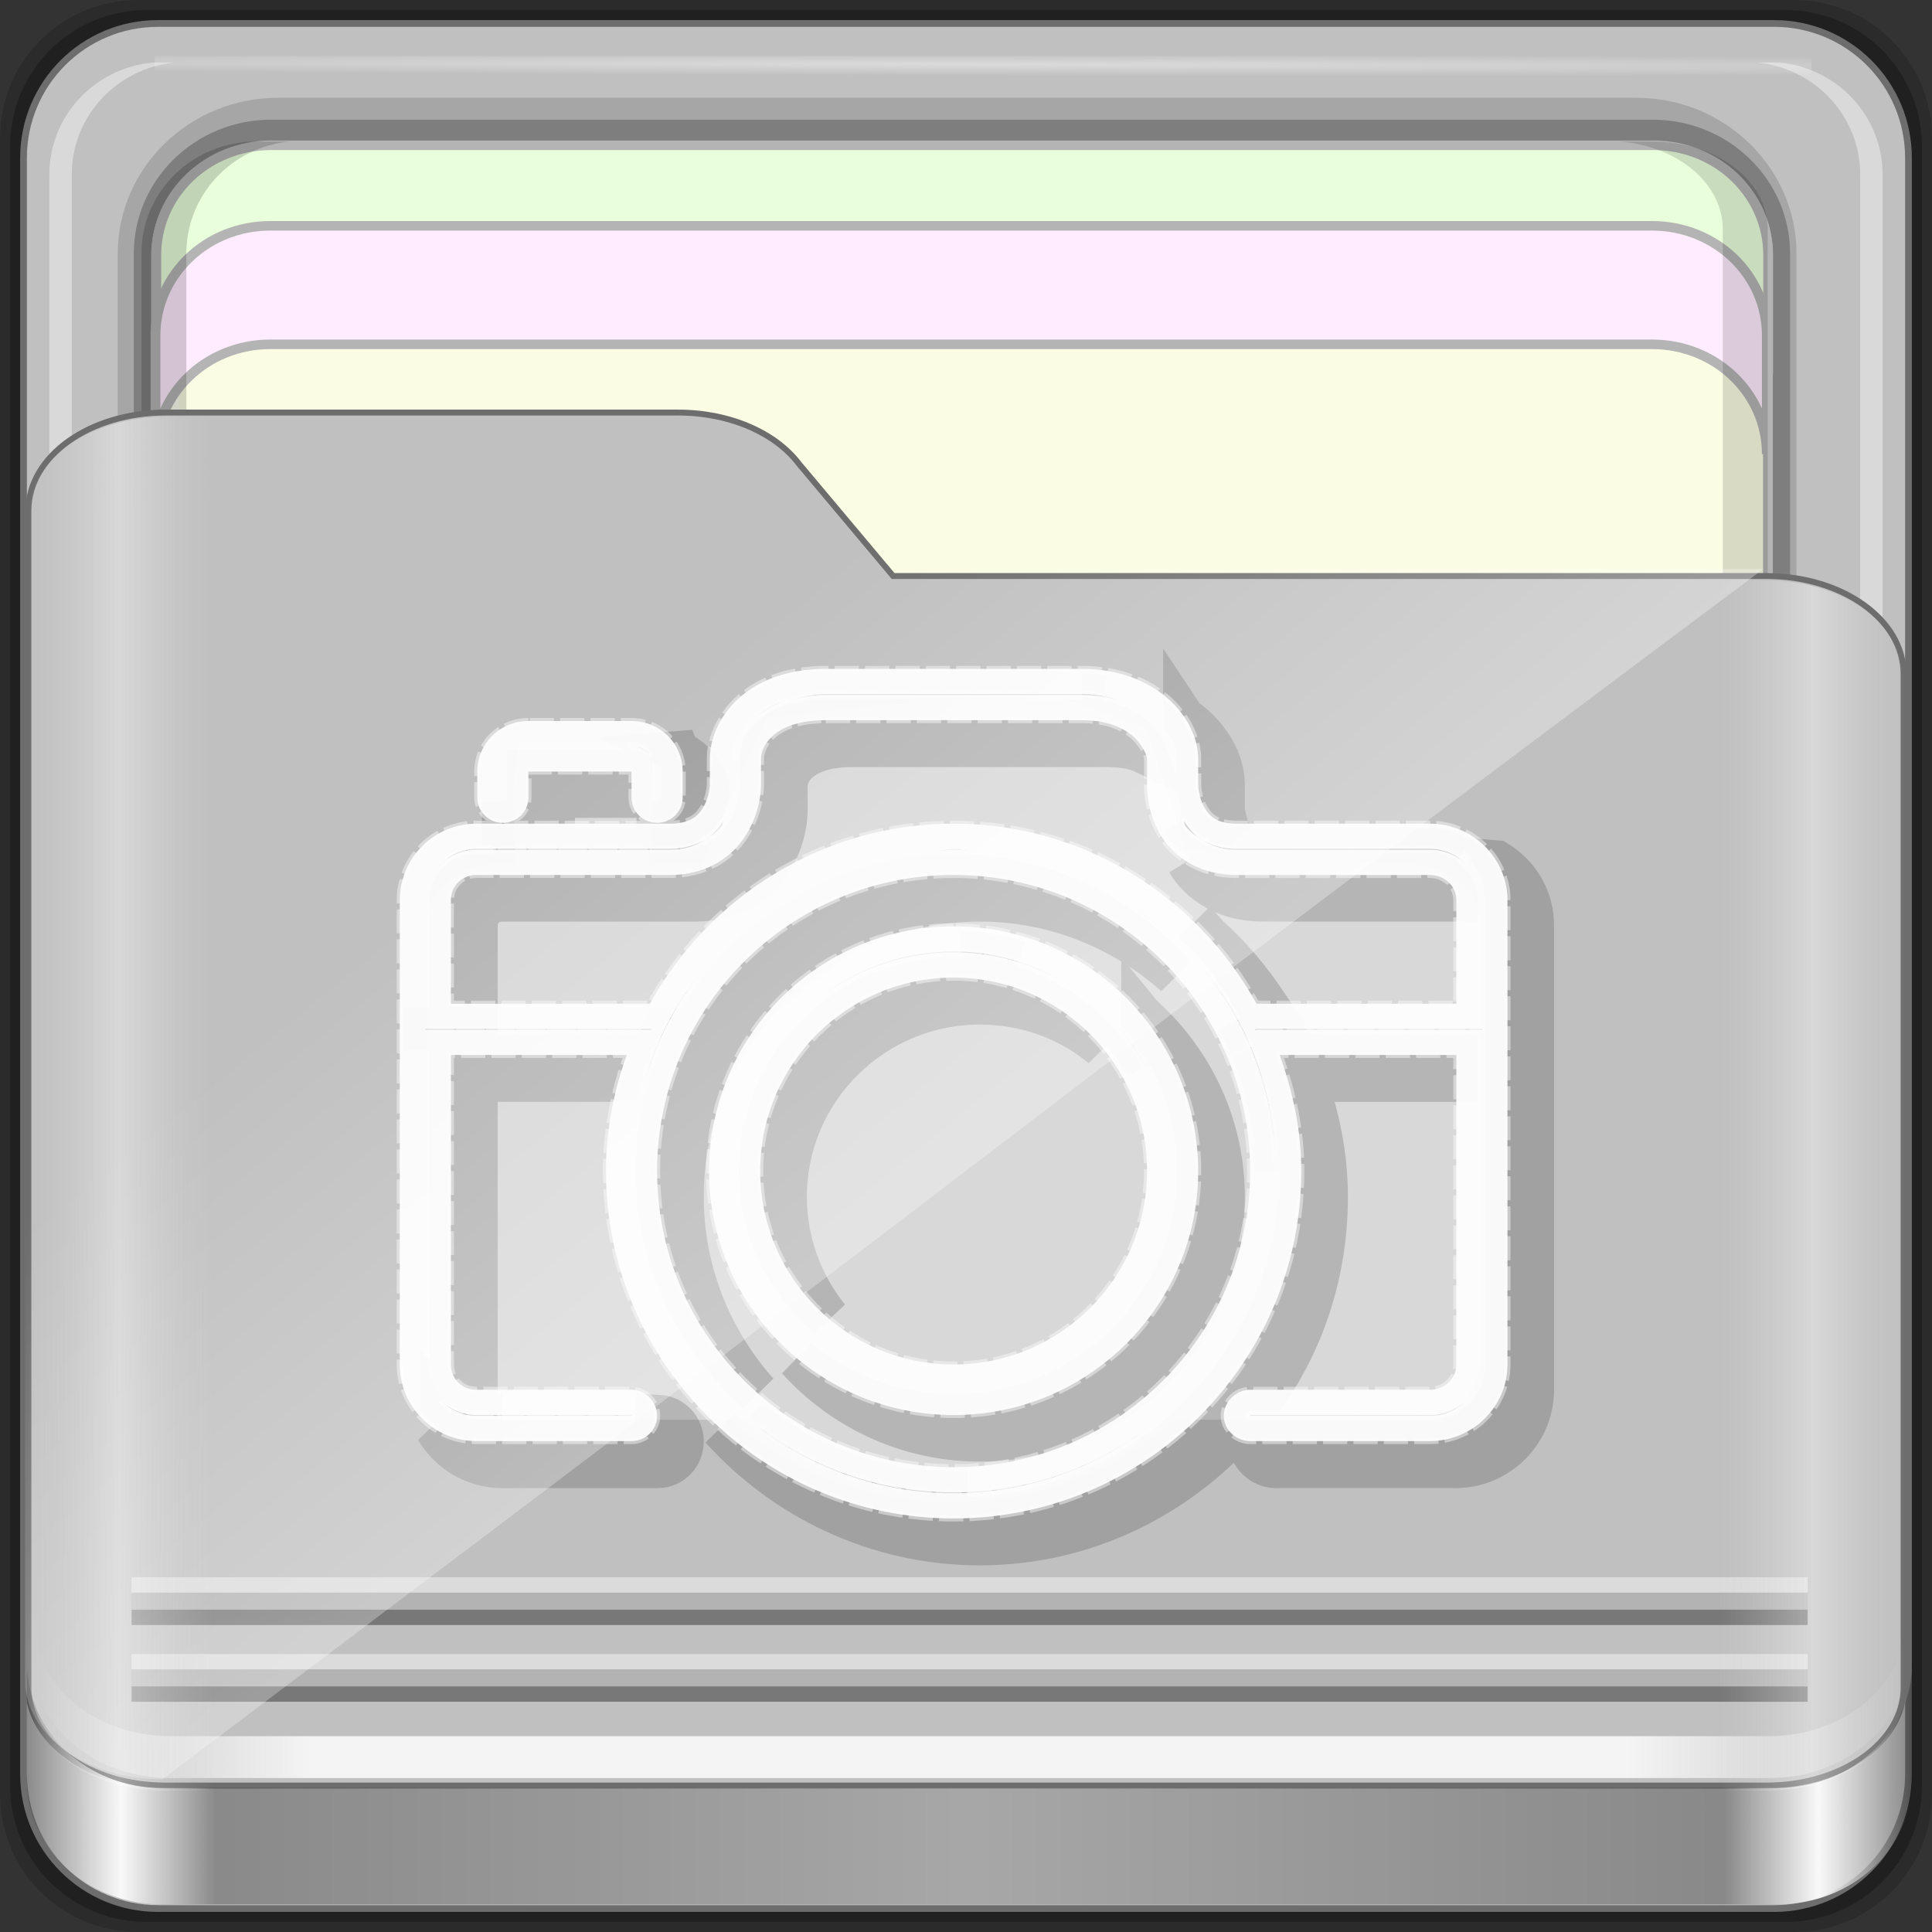 <?xml version="1.0" encoding="UTF-8" standalone="no"?>
<!-- Created with Inkscape (http://www.inkscape.org/) -->

<svg
   xmlns:dc="http://purl.org/dc/elements/1.1/"
   xmlns:cc="http://creativecommons.org/ns#"
   xmlns:rdf="http://www.w3.org/1999/02/22-rdf-syntax-ns#"
   xmlns:svg="http://www.w3.org/2000/svg"
   xmlns="http://www.w3.org/2000/svg"
   xmlns:xlink="http://www.w3.org/1999/xlink"
   xmlns:sodipodi="http://sodipodi.sourceforge.net/DTD/sodipodi-0.dtd"
   xmlns:inkscape="http://www.inkscape.org/namespaces/inkscape"
   width="96"
   height="96"
   viewBox="0 0 96 96"
   version="1.1"
   id="svg1072"
   inkscape:version="0.92.2 2405546, 2018-03-11"
   sodipodi:docname="folder-image.svg">
  <rect x="0" y="0" width="96" height="96" fill="#333333" stroke="none"/>
  <title
     id="title885">Folder-Lila-HD-I</title>
  <defs
     id="defs1066">
    <linearGradient
       inkscape:collect="always"
       id="linearGradient4125">
      <stop
         style="stop-color:#ffffff;stop-opacity:1;"
         offset="0"
         id="stop4127" />
      <stop
         style="stop-color:#ffffff;stop-opacity:0;"
         offset="1"
         id="stop4129" />
    </linearGradient>
    <linearGradient
       id="linearGradient3298">
      <stop
         style="stop-color:#ffffff;stop-opacity:0.031"
         offset="0"
         id="stop3300" />
      <stop
         id="stop3302"
         offset="0.05"
         style="stop-color:#ffffff;stop-opacity:1;" />
      <stop
         style="stop-color:#ffffff;stop-opacity:0.024"
         offset="0.1"
         id="stop3304" />
      <stop
         id="stop3306"
         offset="0.5"
         style="stop-color:#ffffff;stop-opacity:0.281" />
      <stop
         style="stop-color:#fefefe;stop-opacity:0.016"
         offset="0.9"
         id="stop3308" />
      <stop
         id="stop3310"
         offset="0.95"
         style="stop-color:#ffffff;stop-opacity:1;" />
      <stop
         style="stop-color:#fdfdfd;stop-opacity:0"
         offset="1"
         id="stop3312" />
    </linearGradient>
    <linearGradient
       id="linearGradient4188">
      <stop
         style="stop-color:#ffffff;stop-opacity:0;"
         offset="0"
         id="stop4190" />
      <stop
         id="stop4198"
         offset="0.15"
         style="stop-color:#ffffff;stop-opacity:1;" />
      <stop
         id="stop4196"
         offset="0.85"
         style="stop-color:#ffffff;stop-opacity:1;" />
      <stop
         style="stop-color:#ffffff;stop-opacity:0;"
         offset="1"
         id="stop4192" />
    </linearGradient>
    <linearGradient
       id="linearGradient3832">
      <stop
         style="stop-color:#d8d8d8;stop-opacity:0;"
         offset="0"
         id="stop3834" />
      <stop
         id="stop3842"
         offset="0.05"
         style="stop-color:#ffffff;stop-opacity:1;" />
      <stop
         style="stop-color:#d8d8d8;stop-opacity:0;"
         offset="0.1"
         id="stop3846" />
      <stop
         id="stop3840"
         offset="0.5"
         style="stop-color:#d8d8d8;stop-opacity:0;" />
      <stop
         style="stop-color:#d8d8d8;stop-opacity:0;"
         offset="0.9"
         id="stop3844" />
      <stop
         id="stop3848"
         offset="0.95"
         style="stop-color:#ffffff;stop-opacity:1;" />
      <stop
         style="stop-color:#d8d8d8;stop-opacity:0;"
         offset="1"
         id="stop3836" />
    </linearGradient>
    <linearGradient
       id="linearGradient4012">
      <stop
         style="stop-color:#9a9a9a;stop-opacity:1;"
         offset="0"
         id="stop4014" />
      <stop
         style="stop-color:#6e6e6e;stop-opacity:1;"
         offset="1"
         id="stop4016" />
    </linearGradient>
    <linearGradient
       inkscape:collect="always"
       xlink:href="#linearGradient4188"
       id="linearGradient3891"
       gradientUnits="userSpaceOnUse"
       gradientTransform="matrix(1.115,0,0,1.115,6.597,1043.355)"
       x1="6.25"
       y1="80.625"
       x2="89.75"
       y2="80.625" />
    <linearGradient
       gradientTransform="matrix(0.993,0,0,0.981,12.165,1055.322)"
       inkscape:collect="always"
       xlink:href="#linearGradient3298"
       id="linearGradient3893"
       gradientUnits="userSpaceOnUse"
       x1="1.121"
       y1="84.063"
       x2="95.496"
       y2="84.063" />
    <linearGradient
       gradientTransform="matrix(0.993,0,0,0.981,11.828,1054.893)"
       y2="34.832"
       x2="22.635"
       y1="59.746"
       x1="44.726"
       gradientUnits="userSpaceOnUse"
       id="linearGradient3391"
       xlink:href="#linearGradient4125"
       inkscape:collect="always" />
    <linearGradient
       inkscape:collect="always"
       xlink:href="#linearGradient3832"
       id="linearGradient3889"
       gradientUnits="userSpaceOnUse"
       gradientTransform="matrix(1.115,0,0,1.036,-5.522,2.796)"
       x1="6.076"
       y1="47.473"
       x2="89.924"
       y2="47.473" />
    <radialGradient
       inkscape:collect="always"
       xlink:href="#linearGradient4125"
       id="radialGradient3885"
       gradientUnits="userSpaceOnUse"
       gradientTransform="matrix(1.699,0.004,-9.9578932e-5,0.014,-31.242,-184.992)"
       cx="44.659"
       cy="-187.511"
       fx="44.659"
       fy="-187.511"
       r="36.916" />
    <inkscape:path-effect
       effect="spiro"
       id="path-effect4110"
       is_visible="true" />
    <inkscape:path-effect
       is_visible="true"
       id="path-effect4115"
       effect="spiro" />
    <inkscape:path-effect
       is_visible="true"
       id="path-effect4123"
       effect="spiro" />
  </defs>
  <sodipodi:namedview
     id="base"
     pagecolor="#ffffff"
     bordercolor="#666666"
     borderopacity="1.0"
     inkscape:pageopacity="0.0"
     inkscape:pageshadow="2"
     inkscape:zoom="3.4587203"
     inkscape:cx="-53.395685"
     inkscape:cy="71.129942"
     inkscape:document-units="px"
     inkscape:current-layer="g1054"
     showgrid="false"
     inkscape:showpageshadow="false"
     units="px"
     inkscape:lockguides="true"
     inkscape:window-width="1920"
     inkscape:window-height="994"
     inkscape:window-x="0"
     inkscape:window-y="21"
     inkscape:window-maximized="1"
     inkscape:snap-global="false">
    <sodipodi:guide
       position="0,0"
       orientation="0,96"
       id="guide1621"
       inkscape:locked="true" />
    <sodipodi:guide
       position="96,0"
       orientation="-96,0"
       id="guide1623"
       inkscape:locked="true" />
    <sodipodi:guide
       position="96,96"
       orientation="0,-96"
       id="guide1625"
       inkscape:locked="true" />
    <sodipodi:guide
       position="0,96"
       orientation="96,0"
       id="guide1627"
       inkscape:locked="true" />
  </sodipodi:namedview>
  <g
     inkscape:label="Base"
     inkscape:groupmode="layer"
     id="layer1"
     transform="translate(0,-1026.52)"
     sodipodi:insensitive="true">
    <g
       id="g1835"
       transform="translate(-12.119,-22.917)">
      <path
         style="display:inline;opacity:0.15;fill:#000000;fill-opacity:1;fill-rule:nonzero;stroke:none;stroke-width:0.987;enable-background:new"
         d="M 101.261,1049.437 H 18.976 c -3.799,0 -6.857,3.058 -6.857,6.857 v 82.286 c 0,3.799 3.058,6.857 6.857,6.857 h 82.286 c 3.799,0 6.857,-3.058 6.857,-6.857 v -82.286 c 0,-3.799 -3.058,-6.857 -6.857,-6.857 z"
         id="path3897"
         inkscape:connector-curvature="0" />
      <path
         inkscape:connector-curvature="0"
         id="path3895"
         d="M 100.833,1049.937 H 19.404 c -3.759,0 -6.786,3.026 -6.786,6.786 v 81.429 c 0,3.759 3.026,6.786 6.786,6.786 h 81.429 c 3.759,0 6.786,-3.026 6.786,-6.786 v -81.429 c 0,-3.759 -3.026,-6.786 -6.786,-6.786 z"
         style="display:inline;opacity:0.25;fill:#000000;fill-opacity:1;fill-rule:nonzero;stroke:none;stroke-width:0.987;enable-background:new" />
    </g>
  </g>
  <g
     inkscape:groupmode="layer"
     id="layer7"
     inkscape:label="spalla"
     sodipodi:insensitive="true">
    <path
       style="display:inline;fill:#c0c0c0   ;fill-opacity:1;fill-rule:nonzero;stroke:#6d6d6d;stroke-width:0.335;stroke-miterlimit:4;stroke-dasharray:none;stroke-opacity:1;enable-background:new"
       d="M 88.142,1.166 H 7.858 c -3.706,0 -6.69,2.984 -6.69,6.691 v 80.287 c 0,3.707 2.984,6.691 6.69,6.691 h 80.283 c 3.706,0 6.69,-2.984 6.69,-6.691 V 7.856 c 0,-3.707 -2.984,-6.691 -6.69,-6.691 z"
       id="rect2419-1"
       inkscape:connector-curvature="0" />
  </g>
  <g
     inkscape:groupmode="layer"
     id="layer6"
     inkscape:label="interno">
    <g
       id="g4855"
       transform="matrix(0,-1.086,1.115,0,-0.948,206.754)"
       style="enable-background:new">
      <path
         sodipodi:nodetypes="sssssssss"
         inkscape:connector-curvature="0"
         id="path4843"
         d="m 117.219,6.098 c -3.921,0 -7.125,3.204 -7.125,7.125 v 60.562 c 0,3.921 3.204,7.125 7.125,7.125 h 61.562 c 3.921,0 7.125,-3.204 7.125,-7.125 v -60.562 c 0,-3.921 -3.204,-7.125 -7.125,-7.125 z"
         style="color:#000000;font-style:normal;font-variant:normal;font-weight:normal;font-stretch:normal;font-size:medium;line-height:normal;font-family:Sans;-inkscape-font-specification:Sans;text-indent:0;text-align:start;text-decoration:none;text-decoration-line:none;letter-spacing:normal;word-spacing:normal;text-transform:none;writing-mode:lr-tb;direction:ltr;baseline-shift:baseline;text-anchor:start;display:inline;overflow:visible;visibility:visible;opacity:0.137;fill:#000000;fill-opacity:1;fill-rule:nonzero;stroke:none;stroke-width:2;marker:none;enable-background:accumulate" />
      <path
         style="color:#000000;font-style:normal;font-variant:normal;font-weight:normal;font-stretch:normal;font-size:medium;line-height:normal;font-family:Sans;-inkscape-font-specification:Sans;text-indent:0;text-align:start;text-decoration:none;text-decoration-line:none;letter-spacing:normal;word-spacing:normal;text-transform:none;writing-mode:lr-tb;direction:ltr;baseline-shift:baseline;text-anchor:start;display:inline;overflow:visible;visibility:visible;opacity:0.245;fill:#000000;fill-opacity:1;fill-rule:nonzero;stroke:none;stroke-width:2;marker:none;enable-background:accumulate"
         d="m 117.219,6.813 c -3.379,0 -6.125,2.746 -6.125,6.125 v 61.562 c 0,3.379 2.746,6.125 6.125,6.125 h 61.562 c 3.379,0 6.125,-2.746 6.125,-6.125 v -61.562 c 0,-3.379 -2.746,-6.125 -6.125,-6.125 z"
         id="path4849"
         inkscape:connector-curvature="0"
         sodipodi:nodetypes="sssssssss" />
      <path
         style="display:inline;fill:#fafde3;fill-opacity:1;fill-rule:nonzero;stroke:#b4b4b4;stroke-width:0.437;stroke-miterlimit:4;stroke-dasharray:none;stroke-opacity:1"
         d="m 183.704,12.925 c 0,-2.843 -2.242,-5.119 -5.026,-5.119 h -30.722 c 2.784,0 5.026,2.276 5.026,5.119 v 61.594 c 0,2.843 -2.242,5.119 -5.026,5.119 h 30.722 c 2.784,0 5.026,-2.276 5.026,-5.119 z"
         id="path4046"
         inkscape:connector-curvature="0" />
      <path
         inkscape:connector-curvature="0"
         id="path4815"
         d="m 115.708,79.154 v 1 c 0.262,2.594 2.46,4.594 5.125,4.594 h 61.562 c 2.665,0 4.863,-2 5.125,-4.594 v -1 c -0.262,2.594 -2.46,4.594 -5.125,4.594 h -61.562 c -2.665,0 -4.863,-2 -5.125,-4.594 z"
         style="display:inline;opacity:0.4;fill:#ffffff;fill-opacity:1;fill-rule:nonzero;stroke:none" />
      <path
         inkscape:connector-curvature="0"
         id="path4820"
         d="m 116.688,7.813 c -2.594,0.262 -4.594,2.46 -4.594,5.125 v 0.469 c 0.262,-2.594 2.46,-4.594 5.125,-4.594 h 61.562 c 2.665,0 4.863,2 5.125,4.594 v -0.469 c 0,-2.843 -2.282,-5.125 -5.125,-5.125 h -61.562 c -0.178,0 -0.358,-0.017 -0.531,0 z"
         style="display:inline;opacity:0.5;fill:#ffffff;fill-opacity:1;fill-rule:nonzero;stroke:none" />
      <path
         style="display:inline;opacity:0.4;fill:#ffffff;fill-opacity:1;fill-rule:nonzero;stroke:none"
         d="m 115.708,8.643 v -1 c 0.262,-2.594 2.46,-4.594 5.125,-4.594 h 61.562 c 2.665,0 4.863,2 5.125,4.594 v 1 c -0.262,-2.594 -2.46,-4.594 -5.125,-4.594 h -61.562 c -2.665,0 -4.863,2 -5.125,4.594 z"
         id="path3896"
         inkscape:connector-curvature="0" />
      <rect
         style="opacity:0.426;fill:url(#radialGradient3885);fill-opacity:1;stroke:none"
         id="rect3902"
         width="73.831"
         height="0.907"
         x="7.743"
         y="-187.827"
         transform="rotate(90)" />
      <path
         inkscape:connector-curvature="0"
         id="path3899"
         d="m 183.733,12.934 c 0,-2.843 -2.242,-5.119 -5.026,-5.119 h -5.422 c 2.784,0 5.026,2.276 5.026,5.119 v 61.594 c 0,2.843 -2.242,5.119 -5.026,5.119 h 5.422 c 2.784,0 5.026,-2.276 5.026,-5.119 z"
         style="display:inline;fill:#e9ffdb;fill-opacity:1;fill-rule:nonzero;stroke:#b4b4b4;stroke-width:0.437;stroke-miterlimit:4;stroke-dasharray:none;stroke-opacity:1" />
      <path
         style="display:inline;fill:#ffecfe;fill-opacity:1;fill-rule:nonzero;stroke:#b4b4b4;stroke-width:0.437;stroke-miterlimit:4;stroke-dasharray:none;stroke-opacity:1"
         d="m 180.049,12.896 c 0,-2.842 -2.242,-5.117 -5.026,-5.117 h -5.422 c 2.784,0 5.026,2.275 5.026,5.117 v 61.576 c 0,2.842 -2.242,5.117 -5.026,5.117 h 5.422 c 2.784,0 5.026,-2.275 5.026,-5.117 z"
         id="path3086"
         inkscape:connector-curvature="0" />
      <path
         inkscape:connector-curvature="0"
         id="path4810"
         d="m 127.618,73.032 v 1.469 c 0,2.843 1.789,5.125 4.017,5.125 h 48.254 c 2.228,0 4.017,-2.282 4.017,-5.125 v -1.469 c -0.205,2.594 -1.928,4.594 -4.017,4.594 h -48.254 c -2.089,0 -3.812,-2 -4.017,-4.594 z"
         style="display:inline;opacity:0.138;fill:#000000;fill-opacity:1;fill-rule:nonzero;stroke:none" />
      <path
         style="display:inline;opacity:0.169;fill:#000000;fill-opacity:1;fill-rule:nonzero;stroke:none"
         d="m 112.094,13.748 v -1.469 c 0,-2.843 2.282,-5.125 5.125,-5.125 h 61.562 c 2.843,0 5.125,2.282 5.125,5.125 v 1.469 c -0.262,-2.594 -2.46,-4.594 -5.125,-4.594 h -61.562 c -2.665,0 -4.863,2 -5.125,4.594 z"
         id="path3898"
         inkscape:connector-curvature="0" />
    </g>
  </g>
  <g
     inkscape:groupmode="layer"
     id="layer5"
     inkscape:label="tasca"
     sodipodi:insensitive="true">
    <path
       sodipodi:nodetypes="ssssssccssss"
       inkscape:connector-curvature="0"
       id="path4187"
       d="m 1.411,83.85 c 0,2.7 3.041,4.873 6.818,4.873 H 87.771 c 3.777,0 6.818,-2.173 6.818,-4.873 V 33.495 c 0,-2.7 -3.041,-4.873 -6.818,-4.873 H 44.378 L 39.691,23.038 C 38.539,21.519 36.286,20.5 33.69,20.5 H 8.229 c -3.777,0 -6.818,2.173 -6.818,4.873 z"
       style="display:inline;fill:#c0c0c0   ;fill-opacity:1;fill-rule:nonzero;stroke:#6d6d6d;stroke-width:0.294;stroke-miterlimit:4;stroke-dasharray:none;stroke-opacity:1;enable-background:new" />
  </g>
  <g
     inkscape:groupmode="layer"
     id="layer2"
     inkscape:label="Simboli">
    <g
       transform="matrix(0.993,0,0,0.981,0.046,6.713)"
       style="enable-background:new"
       id="g1054">
      <path
         inkscape:connector-curvature="0"
         id="rect5596"
         d="m 57.435,25.549 -8.622,0.53 -5.6,0.652 -3.183,7.378 h -2.579 c 0.069,-0.658 0.121,-1.469 0.121,-2.405 0,-2.09 -0.225,-3.791 -0.483,-3.791 h -6.043 c -0.259,0 -0.443,1.7 -0.443,3.791 0,0.938 0.051,1.746 0.121,2.405 h -0.846 c -1.989,0 -3.586,1.355 -3.586,3.016 V 59.298 c 0,1.661 1.597,2.975 3.586,2.975 h 11.563 c 2.982,2.62 6.86,4.198 11.12,4.198 4.26,0 8.138,-1.578 11.12,-4.198 h 11.724 c 1.989,0 3.586,-1.314 3.586,-2.975 V 37.125 c 0,-1.661 -1.6,-2.897 -3.586,-3.016 L 64.244,33.457 62.269,27.261 Z"
         style="fill:#ffffff;fill-opacity:0.385;stroke:none;enable-background:new"
         transform="translate(-4.949,2.796)" />
      <path
         transform="translate(-4.949,2.796)"
         inkscape:connector-curvature="0"
         id="path3333"
         d="m 59.046,25.549 c 0.372,0 0.721,0.027 1.048,0.082 -0.213,-0.042 -0.45,-0.065 -0.685,-0.082 z m 5.117,1.182 c 0.441,0.668 0.685,1.387 0.685,2.079 v 1.304 c 7.48e-4,0.077 0.031,0.636 0.282,1.101 0.2,0.37 0.505,0.652 1.128,0.774 -0.071,-0.281 -0.12,-0.522 -0.121,-0.571 v -1.304 c 0,-1.194 -0.712,-2.476 -1.974,-3.383 z M 46.234,26.854 c -2.603,0 -3.263,1.327 -3.263,1.956 v 1.304 c -0.009,0.807 -0.271,1.905 -0.967,2.853 -0.696,0.948 -1.881,1.712 -3.586,1.712 h 1.289 c 0.558,0 1.041,-0.137 1.45,-0.326 -0.379,0.193 -0.841,0.367 -1.45,0.367 h -9.669 c -0.532,0 -1.004,0.128 -1.41,0.408 0.402,-0.294 0.865,-0.448 1.41,-0.448 h -1.289 c -0.715,0 -1.289,0.528 -1.289,1.264 v 5.258 h 1.289 v -3.954 c 0,-0.736 0.574,-1.264 1.289,-1.264 h 9.669 c 1.705,0 2.89,-0.764 3.586,-1.712 0.696,-0.948 0.958,-2.046 0.967,-2.853 v -1.304 c 0,-0.63 0.66,-1.956 3.263,-1.956 h 12.812 c 0.797,0 1.419,0.135 1.894,0.367 -0.091,-0.247 -0.28,-0.583 -0.645,-0.897 C 61.073,27.188 60.26,26.854 59.046,26.854 H 47.524 c -0.323,0 -0.61,0.039 -0.886,0.082 0.18,-0.034 0.4,-0.068 0.604,-0.082 z m -7.373,1.59 c 0.129,0.307 0.201,0.623 0.201,0.978 v 1.345 c 0,0.689 -0.561,1.242 -1.249,1.264 v 0.041 h 0.604 c 1.069,0 1.477,-0.407 1.732,-0.897 0.102,-0.195 0.16,-0.394 0.201,-0.571 -0.049,-0.977 -0.654,-1.772 -1.491,-2.16 z m -7.534,0.978 v 1.345 c 0,0.702 -0.543,1.264 -1.249,1.264 v 0.041 h 2.538 v -1.345 h 3.868 v -1.304 z m 32.796,2.486 c 0.054,0.095 0.016,0.196 0.081,0.285 0.072,0.099 0.189,0.16 0.282,0.245 -0.142,-0.165 -0.257,-0.36 -0.363,-0.53 z m 0.363,0.53 c 0.164,0.149 0.327,0.322 0.524,0.448 -0.205,-0.128 -0.381,-0.283 -0.524,-0.448 z m 0.524,0.448 c 0.441,0.283 0.978,0.53 1.773,0.53 h 9.669 c 0.532,0 1.034,0.128 1.45,0.408 -0.413,-0.294 -0.905,-0.448 -1.45,-0.448 h -8.38 -1.289 c -0.722,0 -1.309,-0.2 -1.773,-0.489 z m -25.141,0.163 c -0.263,0.121 -0.56,0.234 -0.886,0.285 0.028,0.002 0.052,0 0.081,0 0.095,0 0.193,-0.021 0.282,-0.041 0.049,-0.014 0.115,-0.025 0.161,-0.041 0.137,-0.047 0.243,-0.143 0.363,-0.204 z m 2.538,0.163 c -0.055,0.095 -0.015,0.196 -0.081,0.285 -0.187,0.254 -0.487,0.462 -0.765,0.652 0.399,-0.257 0.637,-0.603 0.846,-0.937 z m -12.369,0.163 c -0.14,0 -0.267,0.026 -0.403,0.041 h 8.783 c 0.209,0 0.388,-0.012 0.564,-0.041 h -0.564 z m 34.286,0.611 c 0.057,0.093 0.096,0.195 0.161,0.285 0.687,0.951 1.878,1.712 3.586,1.712 h 9.669 c 0.013,0 0.027,-3.82e-4 0.04,0 v -0.041 c 0,-0.65 -0.484,-1.116 -1.088,-1.223 h -8.622 c -0.199,0 -0.396,-0.014 -0.564,-0.041 h -0.725 c -1.005,0 -1.804,-0.28 -2.458,-0.693 z m 15.471,0 c 0.342,0.577 0.524,1.239 0.524,1.956 v 7.826 h 0.04 v 0.041 h -0.04 V 59.462 c 0,2 -1.528,3.664 -3.465,3.872 h 0.886 c 0.709,0 1.387,-0.262 1.853,-0.734 -0.469,0.489 -1.127,0.774 -1.853,0.774 h -1.289 -7.695 -1.289 c -0.013,0 -0.027,3.82e-4 -0.04,0 0,0.702 0.623,1.304 1.33,1.304 h 8.985 c 2.129,0 3.868,-1.773 3.868,-3.913 V 37.247 c 0,-1.39 -0.712,-2.576 -1.813,-3.261 z m -27.155,0.693 c -8.18,0 -14.867,6.712 -14.867,15 0,4.476 1.962,8.462 5.036,11.209 -2.317,-2.645 -3.747,-6.093 -3.747,-9.905 0,-8.288 6.687,-15 14.867,-15 3.762,0 7.172,1.451 9.79,3.791 -2.406,-2.746 -5.783,-4.622 -9.589,-5.013 -0.135,-0.014 -0.267,-0.031 -0.403,-0.041 -0.241,0.017 -0.482,0.067 -0.725,0.082 0.192,-0.011 0.379,-0.05 0.564,-0.082 -0.313,-0.02 -0.609,-0.041 -0.927,-0.041 z m 12.772,3.139 c 0.919,1.023 1.709,2.164 2.377,3.383 h 0.483 C 67.45,39.963 66.505,38.808 65.412,37.818 Z M 53.406,38.592 c -0.122,0.005 -0.242,0.032 -0.363,0.041 0.983,0.037 1.923,0.166 2.82,0.448 -0.785,-0.253 -1.608,-0.426 -2.458,-0.489 z m -0.765,1.304 c -5.336,0 -9.71,4.372 -9.71,9.782 0,2.98 1.349,5.621 3.425,7.418 -1.328,-1.677 -2.135,-3.799 -2.135,-6.114 0,-5.41 4.374,-9.782 9.71,-9.782 2.334,0 4.45,0.803 6.124,2.201 -1.578,-1.912 -3.867,-3.199 -6.446,-3.465 -0.054,-0.006 -0.107,0.005 -0.161,0 -0.961,0.042 -1.896,0.172 -2.78,0.448 0.774,-0.247 1.582,-0.423 2.417,-0.489 -0.151,-0.007 -0.291,0 -0.443,0 z M 41.4,40.753 c -0.315,0.393 -0.608,0.801 -0.886,1.223 -0.557,0.843 -1.055,1.747 -1.45,2.69 l 0.242,-0.611 0.282,-0.571 c 0.274,-0.535 0.596,-1.014 0.927,-1.508 0.279,-0.416 0.572,-0.835 0.886,-1.223 z m 20.668,1.06 c 1.747,2.146 2.78,4.885 2.78,7.867 0,6.815 -5.458,12.35 -12.208,12.35 -2.953,0 -5.7,-1.048 -7.816,-2.812 2.242,2.52 5.494,4.117 9.105,4.117 6.75,0 12.208,-5.535 12.208,-12.35 0,-3.642 -1.579,-6.897 -4.069,-9.171 z m 4.754,0.204 c 0.237,0.44 0.45,0.881 0.645,1.345 l -0.242,-0.611 -0.282,-0.571 c -0.031,-0.06 -0.089,-0.104 -0.121,-0.163 z m -40.612,0.448 v 0.041 h 0.604 1.934 v -0.041 h -1.934 z m 41.579,0 -0.081,0.041 h 0.403 0.967 c -0.009,-0.016 -0.031,-0.024 -0.04,-0.041 h -1.249 z m -29.653,0.041 -0.121,0.245 -0.242,0.611 c 0.121,-0.288 0.266,-0.576 0.403,-0.856 z m 22.925,0.122 c 0.449,0.547 0.829,1.125 1.168,1.753 -0.338,-0.628 -0.719,-1.207 -1.168,-1.753 z m 6.446,0.774 c 0.804,1.935 1.249,4.052 1.249,6.277 0,-2.224 -0.45,-4.343 -1.249,-6.277 z M 27.459,43.81 V 59.462 c 0,0.736 0.574,1.304 1.289,1.304 V 45.114 h 7.131 c 0.122,-0.446 0.25,-0.871 0.403,-1.304 z m 41.498,0 c 0.653,1.846 1.048,3.8 1.048,5.869 0,0.082 0.001,0.162 0,0.245 0.023,0.355 0.04,0.698 0.04,1.06 0,-0.288 -0.066,-0.572 -0.081,-0.856 -0.232,9.183 -7.407,16.655 -16.438,17.119 0.134,0.003 0.268,0 0.403,0 3.886,0 7.445,-1.386 10.233,-3.709 -2.788,2.332 -6.344,3.75 -10.233,3.75 -0.136,0 -0.268,-0.037 -0.403,-0.041 -0.121,0.006 -0.241,-0.004 -0.363,0 -0.176,0.005 -0.347,0.041 -0.524,0.041 -4.471,0 -8.559,-1.75 -11.644,-4.565 3.187,3.576 7.811,5.869 12.933,5.869 4.989,0 9.475,-2.168 12.651,-5.584 -0.266,-0.235 -0.443,-0.566 -0.443,-0.937 0,-0.702 0.623,-1.304 1.33,-1.304 h 0.927 c 1.859,-2.8 2.901,-6.168 2.901,-9.782 0,-2.069 -0.395,-4.023 -1.048,-5.869 h 7.534 v -1.304 h -8.783 z m -5.439,12.473 c -0.338,0.628 -0.719,1.207 -1.168,1.753 0.449,-0.547 0.829,-1.125 1.168,-1.753 z m -36.583,5.013 c 0.469,0.489 1.086,0.774 1.813,0.774 h 1.289 c -0.055,0 -0.108,-0.034 -0.161,-0.041 h -1.128 c -0.709,0 -1.347,-0.262 -1.813,-0.734 z m 10.838,0.774 c 0,0.648 -0.498,1.184 -1.128,1.264 h 1.168 c 0.005,0 0,0.023 0,0.041 h -1.33 -6.446 -1.289 c -0.746,0 -1.427,-0.242 -2.014,-0.611 0.667,1.139 1.893,1.916 3.304,1.916 h 7.776 c 0.706,0 1.249,-0.602 1.249,-1.304 0,-0.702 -0.543,-1.304 -1.249,-1.304 z m 4.593,0.163 c 2.788,2.332 6.384,3.75 10.274,3.75 0.222,0 0.424,-0.032 0.645,-0.041 -0.12,-0.005 -0.244,0.008 -0.363,0 -0.097,0.002 -0.185,0 -0.282,0 -3.886,0 -7.485,-1.386 -10.274,-3.709 z"
         style="color:#000000;font-style:normal;font-variant:normal;font-weight:normal;font-stretch:normal;font-size:medium;line-height:normal;font-family:Sans;-inkscape-font-specification:Sans;text-indent:0;text-align:start;text-decoration:none;text-decoration-line:none;letter-spacing:normal;word-spacing:normal;text-transform:none;writing-mode:lr-tb;direction:ltr;baseline-shift:baseline;text-anchor:start;display:inline;overflow:visible;visibility:visible;fill:none;fill-opacity:0.355;fill-rule:nonzero;stroke:#000000;stroke-width:2.115;marker:none;enable-background:accumulate;stroke-opacity:0.161;stroke-miterlimit:4;stroke-dasharray:none" />
      <path
         transform="translate(-4.949,2.796)"
         style="color:#000000;font-style:normal;font-variant:normal;font-weight:normal;font-stretch:normal;font-size:medium;line-height:normal;font-family:Sans;-inkscape-font-specification:Sans;text-indent:0;text-align:start;text-decoration:none;text-decoration-line:none;letter-spacing:normal;word-spacing:normal;text-transform:none;writing-mode:lr-tb;direction:ltr;baseline-shift:baseline;text-anchor:start;display:inline;overflow:visible;visibility:visible;fill:#ffffff;fill-opacity:0.931;fill-rule:nonzero;stroke:#fdfdfd;stroke-width:0.304;stroke-linejoin:round;stroke-miterlimit:4;stroke-dasharray:1.216, 0.304;stroke-dashoffset:0;stroke-opacity:0.443;marker:none;enable-background:accumulate"
         d="m 46.223,24.241 c -4.048,0 -5.799,2.614 -5.799,4.559 v 1.28 0.04 c -0.002,0.031 -0.033,0.567 -0.28,1.04 -0.256,0.489 -0.651,0.92 -1.72,0.92 h -9.678 c -2.129,0 -3.839,1.739 -3.839,3.879 V 59.476 c 0,2.14 1.71,3.879 3.839,3.879 h 7.759 c 0.706,0 1.28,-0.578 1.28,-1.28 0,-0.702 -0.574,-1.32 -1.28,-1.32 h -7.759 c -0.715,0 -1.28,-0.544 -1.28,-1.28 V 43.798 h 8.799 c -0.652,1.847 -1.04,3.81 -1.04,5.879 0,9.692 7.805,17.597 17.397,17.597 9.593,0 17.397,-7.905 17.397,-17.597 0,-2.069 -0.427,-4.033 -1.08,-5.879 h 8.839 v 15.677 c 0,0.736 -0.605,1.28 -1.32,1.28 h -8.999 c -0.706,0 -1.32,0.618 -1.32,1.32 0,0.702 0.614,1.28 1.32,1.28 h 8.999 c 2.129,0 3.879,-1.739 3.879,-3.879 V 35.96 c 0,-2.14 -1.75,-3.879 -3.879,-3.879 h -9.678 c -1.041,0 -1.389,-0.415 -1.64,-0.88 -0.251,-0.465 -0.279,-1.003 -0.28,-1.08 v -1.32 c 0,-2.107 -2.146,-4.559 -5.799,-4.559 H 46.223 Z m 0,1.28 H 59.061 c 0.754,0 1.399,0.152 1.96,0.36 -0.562,-0.202 -1.217,-0.32 -1.96,-0.32 H 46.223 c -0.645,0 -1.177,0.102 -1.68,0.24 0.499,-0.131 1.007,-0.28 1.68,-0.28 z m -2,0.32 c -0.567,0.19 -1.068,0.486 -1.44,0.8 -0.743,0.629 -1.08,1.426 -1.08,2.16 0,-0.633 0.302,-1.473 1.08,-2.16 0.362,-0.32 0.838,-0.606 1.44,-0.8 z m 2,1 H 59.061 c 1.213,0 2.008,0.36 2.52,0.8 0.511,0.44 0.72,1.002 0.72,1.16 v 1.32 c 0,0.804 0.193,1.889 0.88,2.84 0.687,0.951 1.891,1.72 3.599,1.72 h 9.678 c 0.715,0 1.32,0.544 1.32,1.28 v 5.239 h -9.998 c -2.967,-5.416 -8.612,-9.119 -15.158,-9.119 -6.547,0 -12.231,3.701 -15.198,9.119 H 27.466 V 35.96 c 0,-0.736 0.565,-1.28 1.28,-1.28 h 9.678 c 1.705,0 2.904,-0.772 3.599,-1.72 0.696,-0.948 0.951,-2.033 0.96,-2.84 v -1.32 c 0,-0.63 0.636,-1.96 3.239,-1.96 z M 31.345,26.881 c -1.417,0 -2.56,1.138 -2.56,2.56 v 1.32 c 0,0.702 0.574,1.28 1.28,1.28 0.706,0 1.28,-0.578 1.28,-1.28 V 29.441 h 5.159 v 1.32 c 0,0.702 0.574,1.28 1.28,1.28 0.706,0 1.28,-0.578 1.28,-1.28 V 29.441 c 0,-1.422 -1.142,-2.56 -2.56,-2.56 z m 5.159,1.28 c 0.371,0 0.684,0.147 0.92,0.4 -0.233,-0.235 -0.567,-0.4 -0.92,-0.4 z m 4.599,3.759 c -0.055,0.095 -0.015,0.191 -0.08,0.28 -0.187,0.254 -0.482,0.45 -0.76,0.64 -0.453,0.31 -1.004,0.56 -1.84,0.56 h -9.678 c -0.709,0 -1.333,0.289 -1.8,0.76 0.469,-0.489 1.073,-0.8 1.8,-0.8 h 9.678 c 0.744,0 1.369,-0.216 1.84,-0.52 0.399,-0.257 0.631,-0.585 0.84,-0.92 z m 23.036,0 c 0.21,0.341 0.47,0.704 0.88,0.96 0.463,0.289 1.038,0.48 1.76,0.48 h 9.678 c 0.727,0 1.37,0.311 1.84,0.8 -0.466,-0.471 -1.131,-0.76 -1.84,-0.76 h -9.678 c -0.795,0 -1.319,-0.237 -1.76,-0.52 -0.308,-0.198 -0.601,-0.405 -0.8,-0.68 -0.065,-0.089 -0.026,-0.185 -0.08,-0.28 z m -11.518,1.44 c 0.319,0 0.605,0.101 0.92,0.12 -0.31,-0.018 -0.605,-0.08 -0.92,-0.08 -0.315,0 -0.609,0.062 -0.92,0.08 0.315,-0.019 0.601,-0.12 0.92,-0.12 z m -3.839,0.56 c -0.5,0.125 -0.999,0.269 -1.48,0.44 0.487,-0.175 0.972,-0.313 1.48,-0.44 z m 7.679,0 c 0.525,0.132 1.017,0.297 1.52,0.48 -0.501,-0.181 -0.997,-0.349 -1.52,-0.48 z m -3.839,0.76 c 8.18,0 14.838,6.71 14.838,14.998 0,8.288 -6.658,14.998 -14.838,14.998 -8.18,0 -14.838,-6.71 -14.838,-14.998 0,-8.288 6.658,-14.998 14.838,-14.998 z m 6.719,0.32 c 1.509,0.715 2.868,1.629 4.079,2.76 -1.205,-1.115 -2.583,-2.052 -4.079,-2.76 z m -13.558,0.08 c -1.499,0.722 -2.878,1.628 -4.079,2.76 1.199,-1.135 2.583,-2.034 4.079,-2.76 z m 6.839,2.2 c -6.75,0 -12.238,5.583 -12.238,12.398 0,6.815 5.488,12.358 12.238,12.358 6.75,0 12.238,-5.543 12.238,-12.358 0,-6.815 -5.488,-12.398 -12.238,-12.398 z M 41.104,38.319 c -1.395,1.446 -2.529,3.154 -3.319,5.039 -0.285,0.68 -0.487,1.396 -0.68,2.12 0.186,-0.703 0.366,-1.417 0.64,-2.08 l 0.04,-0.04 0.24,-0.6 0.28,-0.56 c 0.737,-1.439 1.693,-2.729 2.8,-3.879 z m 23.076,0.08 c 1.073,1.132 2.04,2.393 2.76,3.799 l 0.28,0.56 0.24,0.6 0.04,0.04 c 0.799,1.934 1.24,4.055 1.24,6.279 0,2.238 -0.472,4.376 -1.28,6.319 0.816,-1.948 1.28,-4.076 1.28,-6.319 0,-2.243 -0.463,-4.371 -1.28,-6.319 -0.779,-1.858 -1.913,-3.527 -3.279,-4.959 z m -11.558,0.16 c 3.012,0 5.736,1.285 7.719,3.279 1.003,1.009 1.8,2.181 2.36,3.519 -0.555,-1.324 -1.368,-2.516 -2.36,-3.519 -1.984,-2.007 -4.7,-3.239 -7.719,-3.239 -3.019,0 -5.775,1.233 -7.759,3.239 1.985,-2.009 4.735,-3.279 7.759,-3.279 z m 0,1.32 c 5.336,0 9.678,4.388 9.678,9.798 0,5.41 -4.343,9.798 -9.678,9.798 -5.336,0 -9.678,-4.388 -9.678,-9.798 0,-5.41 4.343,-9.798 9.678,-9.798 z m -26.436,2.6 h 0.64 10.638 l 0.08,0.04 H 37.144 26.826 26.186 v -0.04 z m 41.593,0 h 10.638 0.64 v 0.04 H 78.418 68.099 67.699 l 0.08,-0.04 z M 36.824,52.957 c 0.645,3.177 2.211,6.025 4.399,8.239 2.917,2.951 6.957,4.759 11.398,4.759 4.441,0 8.481,-1.808 11.398,-4.759 -2.919,2.953 -6.953,4.799 -11.398,4.799 -4.445,0 -8.479,-1.846 -11.398,-4.799 -2.189,-2.215 -3.754,-5.053 -4.399,-8.239 z m 25.876,1.04 c -0.56,1.338 -1.357,2.51 -2.36,3.519 -1.983,1.995 -4.707,3.239 -7.719,3.239 -3.024,0 -5.774,-1.231 -7.759,-3.239 1.984,2.007 4.74,3.239 7.759,3.239 3.019,0 5.735,-1.233 7.719,-3.239 0.992,-1.003 1.804,-2.195 2.36,-3.519 z m -35.754,7.279 c 0.466,0.471 1.091,0.76 1.8,0.76 h 7.759 c 0.005,0 0,0.022 0,0.04 h -7.759 c -0.727,0 -1.33,-0.311 -1.8,-0.8 z m 51.352,0 c -0.469,0.489 -1.113,0.8 -1.84,0.8 h -8.999 c 4.91e-4,-8.48e-4 -0.003,-0.04 0,-0.04 h 8.999 c 0.709,0 1.373,-0.289 1.84,-0.76 z"
         id="path5604"
         inkscape:connector-curvature="0" />
    </g>
  </g>
  <g
     inkscape:groupmode="layer"
     id="layer3"
     inkscape:label="ombre-luci"
     style="display:inline"
     sodipodi:insensitive="true">
    <g
       id="g1041"
       transform="matrix(1,0,0,0.933,0,6.327)">
      <g
         id="g913"
         transform="translate(-11.94,-1049.596)">
        <path
           style="display:inline;opacity:0.831;fill:url(#linearGradient3891);fill-opacity:1;fill-rule:nonzero;stroke:none;stroke-width:1.115;enable-background:new"
           d="m 13.566,1129.008 v 2.23 c 0,3.49 3.056,6.272 6.83,6.272 h 79.447 c 3.774,0 6.83,-2.782 6.83,-6.272 v -2.23 c 0,3.49 -3.056,6.272 -6.83,6.272 H 20.395 c -3.774,0 -6.83,-2.782 -6.83,-6.272 z"
           id="path4045"
           inkscape:connector-curvature="0" />
        <path
           inkscape:connector-curvature="0"
           id="path4114"
           d="m 18.476,1132.583 h 83.286 v 0 0"
           style="opacity:0.375;fill:none;stroke:#000000;stroke-width:1.727px;stroke-linecap:butt;stroke-linejoin:miter;stroke-opacity:1;enable-background:new" />
        <path
           style="opacity:0.435;fill:none;stroke:#ffffff;stroke-width:1.727px;stroke-linecap:butt;stroke-linejoin:miter;stroke-opacity:1;enable-background:new"
           d="m 18.476,1131.766 h 83.286 v 0 0"
           id="path4110"
           inkscape:connector-curvature="0" />
        <path
           style="opacity:0.375;fill:none;stroke:#000000;stroke-width:1.727px;stroke-linecap:butt;stroke-linejoin:miter;stroke-opacity:1;enable-background:new"
           d="m 18.476,1128.496 h 83.286 v 0 0"
           id="path4116"
           inkscape:connector-curvature="0" />
        <path
           inkscape:connector-curvature="0"
           id="path4112"
           d="m 18.476,1127.679 h 83.286 v 0 0"
           style="opacity:0.435;fill:none;stroke:#ffffff;stroke-width:1.727px;stroke-linecap:butt;stroke-linejoin:miter;stroke-opacity:1;enable-background:new" />
        <path
           style="display:inline;opacity:0.3;fill:#000000;fill-opacity:1;fill-rule:nonzero;stroke:none;stroke-width:0.987;enable-background:new"
           d="m 13.277,1131.369 v 6.238 c 0,3.678 2.994,6.633 6.7,6.633 h 80.281 c 3.706,0 6.7,-2.955 6.7,-6.633 v -6.238 c 0,3.678 -2.994,6.664 -6.7,6.664 H 19.978 c -3.706,0 -6.7,-2.986 -6.7,-6.664 z"
           id="path3871"
           inkscape:connector-curvature="0" />
        <path
           inkscape:connector-curvature="0"
           id="path3876"
           d="m 13.277,1131.369 v 6.238 c 0,3.678 2.994,6.633 6.7,6.633 h 80.281 c 3.706,0 6.7,-2.955 6.7,-6.633 v -6.238 c 0,3.678 -2.994,6.664 -6.7,6.664 H 19.978 c -3.706,0 -6.7,-2.986 -6.7,-6.664 z"
           style="display:inline;opacity:0.951;fill:url(#linearGradient3893);fill-opacity:1;fill-rule:nonzero;stroke:none;stroke-width:0.987;enable-background:new" />
        <path
           sodipodi:nodetypes="sccccssss"
           inkscape:connector-curvature="0"
           id="path3355"
           d="m 13.193,1132.344 c 0,2.895 3.041,5.226 6.818,5.226 49.601,-40.026 39.172,-32.106 79.542,-64.449 H 56.16 l -4.687,-5.988 c -1.152,-1.629 -3.404,-2.722 -6.001,-2.722 H 20.01 c -3.777,0 -6.818,2.331 -6.818,5.226 z"
           style="display:inline;opacity:0.332;fill:url(#linearGradient3391);fill-opacity:1;fill-rule:nonzero;stroke:none;stroke-width:0.987;enable-background:new" />
      </g>
      <path
         sodipodi:nodetypes="ssssssccssss"
         inkscape:connector-curvature="0"
         id="path3262"
         d="m 1.411,83.354 c 0,2.895 3.041,5.226 6.818,5.226 H 87.771 c 3.777,0 6.818,-2.331 6.818,-5.226 v -53.998 c 0,-2.895 -3.041,-5.226 -6.818,-5.226 H 44.378 l -4.687,-5.988 c -1.152,-1.629 -3.404,-2.722 -6.001,-2.722 H 8.229 c -3.777,0 -6.818,2.331 -6.818,5.226 z"
         style="display:inline;opacity:0.381;fill:url(#linearGradient3889);fill-opacity:1;fill-rule:nonzero;stroke:none;stroke-width:0.987;enable-background:new" />
    </g>
  </g>
</svg>
